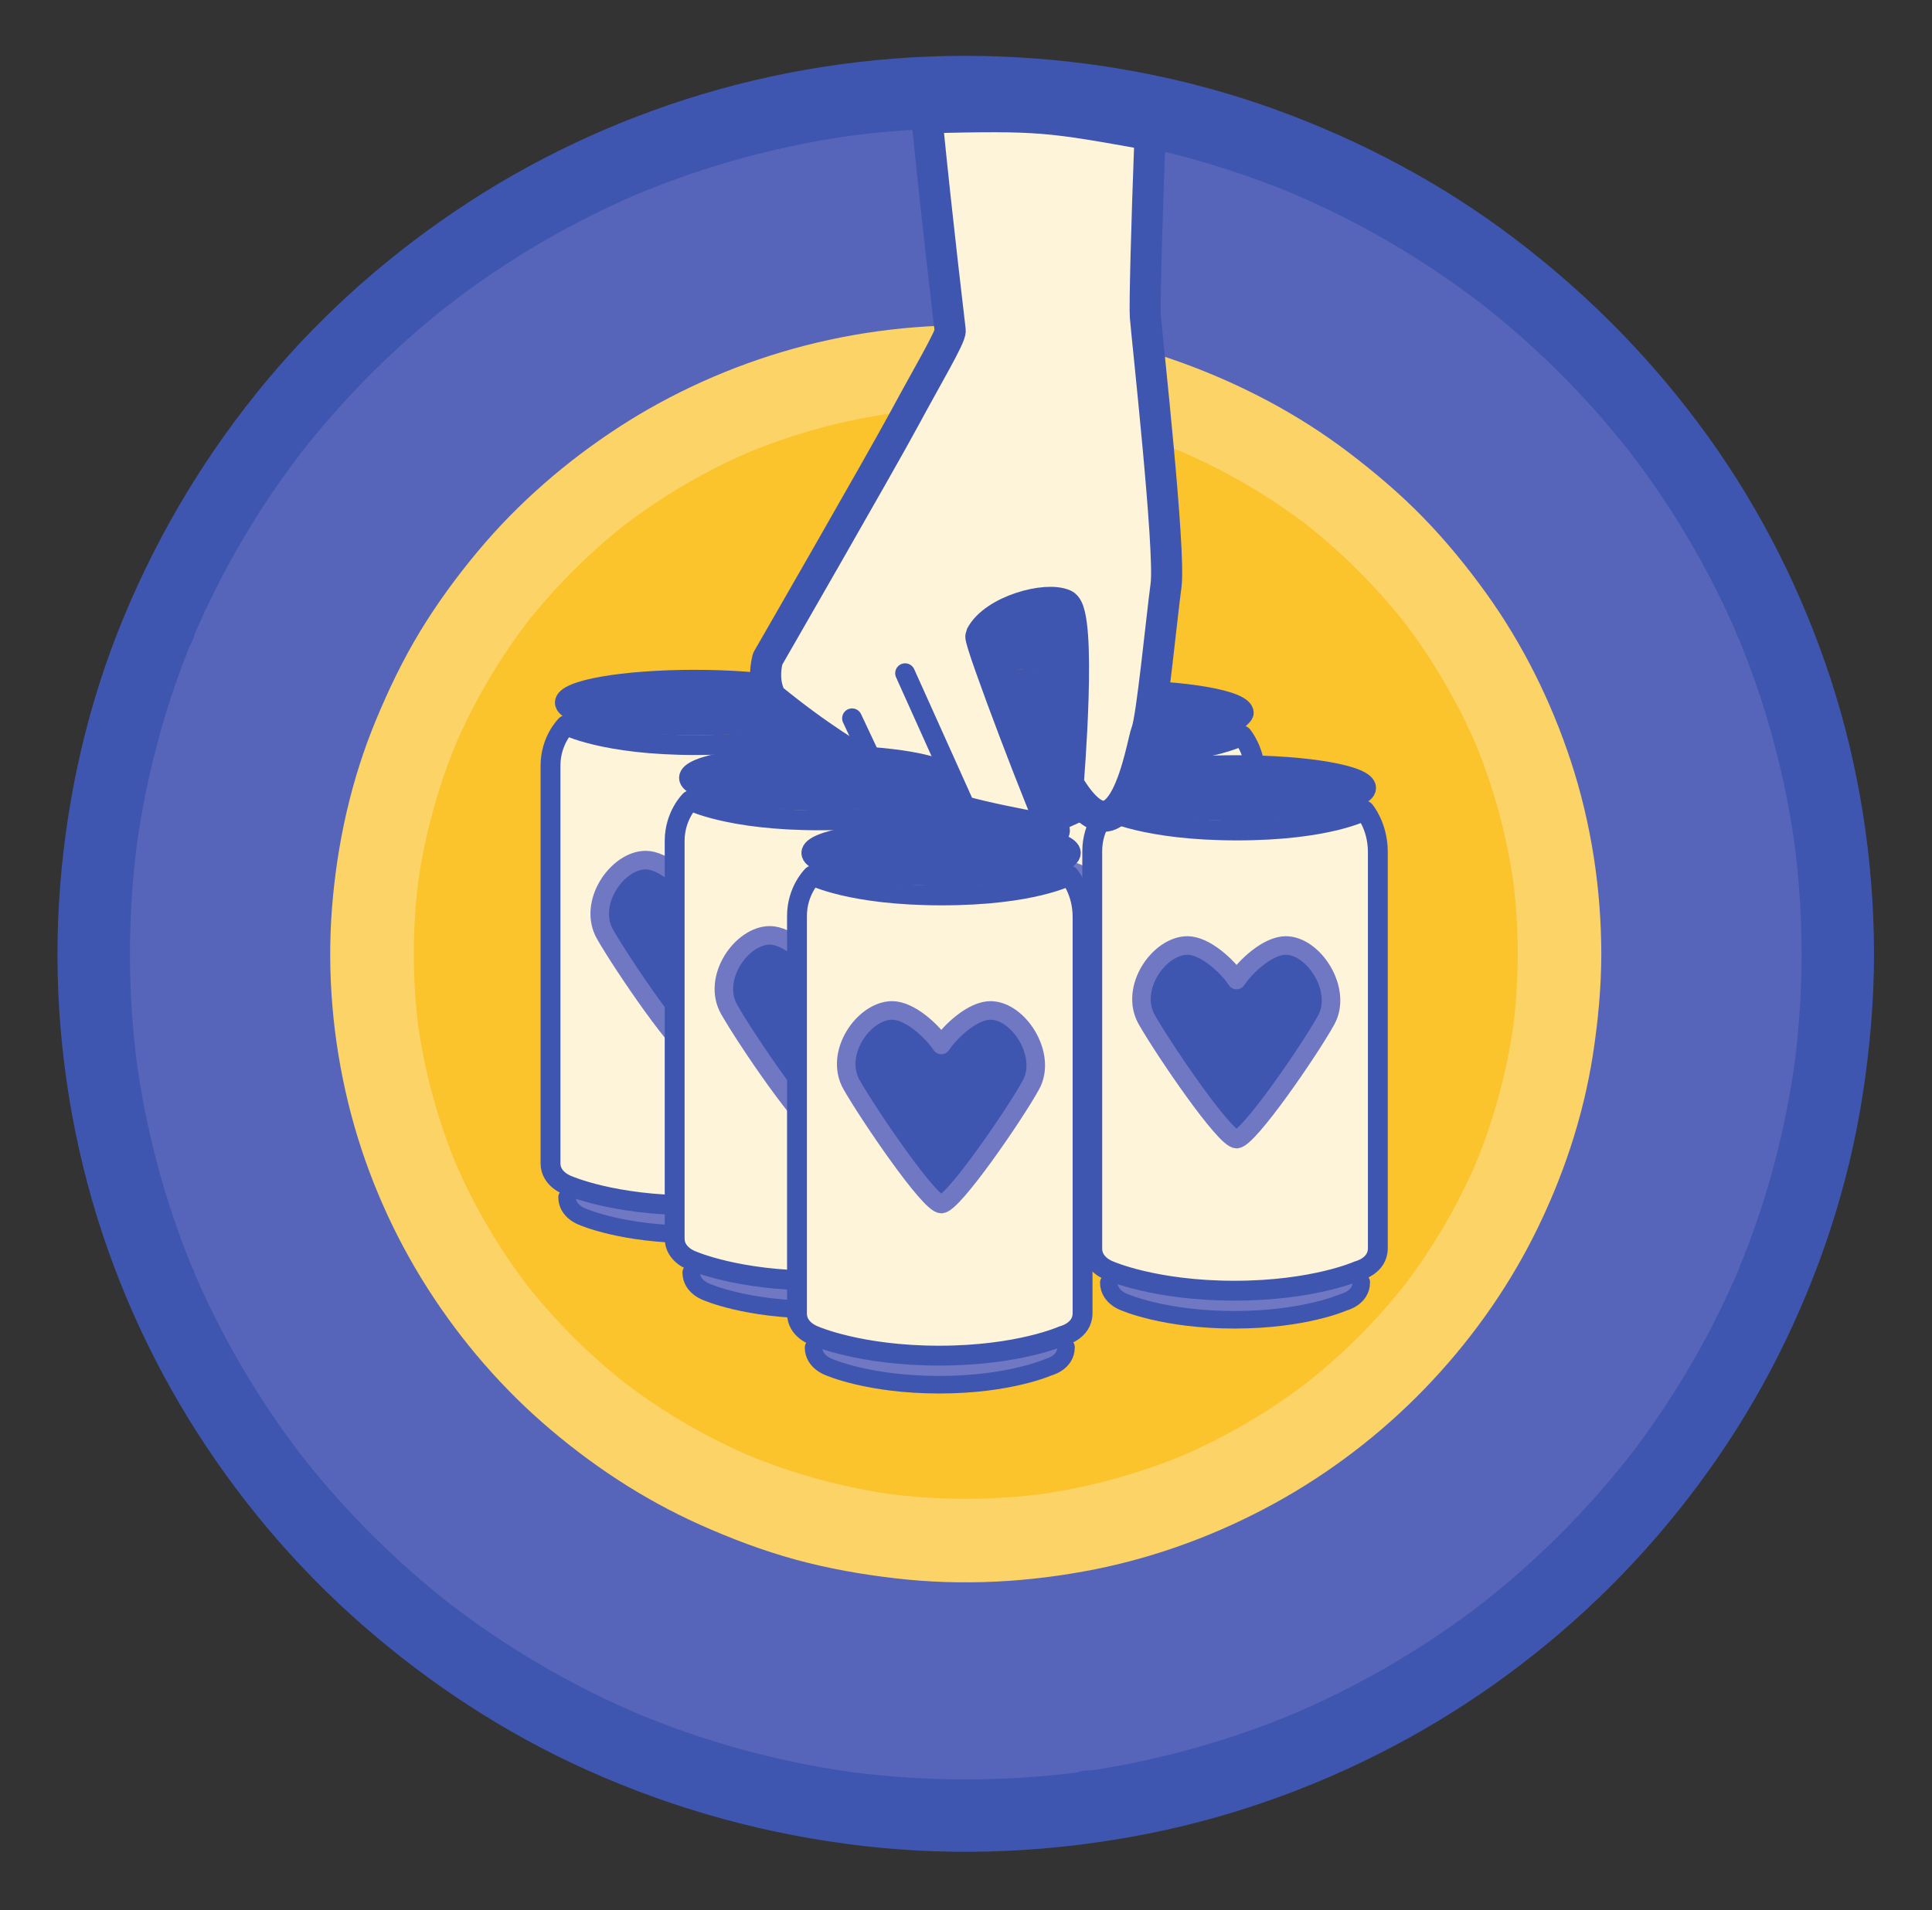 <?xml version="1.0" encoding="UTF-8" standalone="no"?>
<svg
   xmlns:dc="http://purl.org/dc/elements/1.1/"
   xmlns:cc="http://creativecommons.org/ns#"
   xmlns:rdf="http://www.w3.org/1999/02/22-rdf-syntax-ns#"
   xmlns:svg="http://www.w3.org/2000/svg"
   xmlns="http://www.w3.org/2000/svg"
   viewBox="0 0 579.653 573.187"
   height="573.187"
   width="579.653"
   xml:space="preserve"
   id="svg2"
   version="1.1"><rect x="0" y="0" width="579.653" height="573.187" fill="#333333" stroke="none"/><defs
     id="defs6" /><g
     transform="matrix(1.333,0,0,-1.333,0,573.187)"
     id="g10"><g
       transform="scale(0.1)"
       id="g12"><path
         id="path14"
         style="fill:#5665b9;fill-opacity:1;fill-rule:nonzero;stroke:none"
         d="m 4136.5,2152.69 c 0,-1071.47 -878.77,-1940.081 -1962.8,-1940.081 -1084.03,0 -1962.802,868.611 -1962.802,1940.081 0,1071.47 878.772,1940.07 1962.802,1940.07 1084.03,0 1962.8,-868.6 1962.8,-1940.07" /><path
         id="path16"
         style="fill:#3e56af;fill-opacity:1;fill-rule:nonzero;stroke:none"
         d="m 4054.96,2152.69 c -0.07,-51.03 -1.99,-102.03 -6.01,-152.91 -2.05,-26.02 -4.63,-52.01 -7.74,-77.93 -0.64,-5.34 -1.3,-10.67 -1.99,-16 -2.68,-20.87 1.89,12.63 -0.31,-2.27 -1.96,-13.24 -3.89,-26.47 -6.04,-39.69 -15.99,-98.26 -39.66,-195.25 -70.76,-289.82 -15.23,-46.29 -32.4,-91.84 -50.91,-136.91 -5.78,-14.08 6.2,14.27 0.14,0.33 -2.42,-5.56 -4.81,-11.14 -7.25,-16.68 -5.22,-11.87 -10.57,-23.7 -16.03,-35.46 -10.18,-21.92 -20.78,-43.65 -31.78,-65.17 -44.2,-86.47 -94.94,-169.58 -151.61,-248.44 -6.5,-9.05 -13.08,-18.04 -19.74,-26.98 -3.58,-4.81 -7.19,-9.6 -10.82,-14.38 -1.55,-2.04 -3.12,-4.09 -4.67,-6.14 -10.67,-14.04 8.27,10.37 1.74,2.28 -15.04,-18.68 -29.84,-37.54 -45.29,-55.899 -31.42,-37.351 -64.25,-73.519 -98.38,-108.43 -33.55,-34.3 -68.36,-67.382 -104.33,-99.152 -18.01,-15.898 -36.3,-31.457 -54.88,-46.687 -9.29,-7.622 -18.66,-15.153 -28.09,-22.602 -3.26,-2.57 -10.08,-6.02 -12.17,-9.539 0.68,1.148 15.57,11.891 4.26,3.309 -2.75,-2.079 -5.47,-4.161 -8.21,-6.239 C 3246.36,622.52 3164.27,569.52 3078.7,522.898 3036,499.629 2992.43,477.949 2948.13,457.93 c -11.12,-5.032 -22.29,-9.961 -33.5,-14.782 -2.4,-1.027 -4.84,-2 -7.21,-3.089 -0.31,-0.129 15.82,6.589 7.4,3.14 -6.46,-2.648 -12.91,-5.34 -19.39,-7.969 -23.54,-9.531 -47.27,-18.601 -71.16,-27.21 -93.33,-33.629 -189.21,-60.149 -286.55,-79.329 -24.66,-4.859 -49.42,-9.242 -74.25,-13.16 -7.11,-1.121 -32.41,-0.949 -37.49,-5.531 -0.11,-0.109 17.41,2.25 8.23,1.102 -3.59,-0.454 -7.18,-0.93 -10.77,-1.391 -6.3,-0.789 -12.6,-1.551 -18.91,-2.27 -51.77,-6 -103.78,-9.953 -155.86,-11.89 -103.85,-3.86 -208.01,0.289 -311.21,12.519 -5.4,0.641 -10.8,1.301 -16.19,1.981 -3.59,0.461 -7.18,0.988 -10.77,1.398 -0.34,0.043 17.53,-2.457 8.24,-1.078 -13.39,1.981 -26.78,3.859 -40.14,6.008 -24.81,3.98 -49.55,8.43 -74.19,13.351 -48.86,9.782 -97.36,21.391 -145.33,34.829 -47.52,13.3 -94.53,28.402 -140.9,45.25 -23.87,8.671 -47.56,17.8 -71.07,27.39 -4.86,1.992 -9.69,4.012 -14.53,6 -10.07,4.141 14.98,-6.437 5,-2.109 -2.41,1.039 -4.82,2.058 -7.22,3.101 -12,5.168 -23.95,10.469 -35.85,15.891 -89.06,40.547 -175.07,87.77 -257.11,141.117 -40.4,26.281 -79.83,54.031 -118.2,83.199 -2.05,1.563 -4.08,3.141 -6.14,4.704 -8.57,6.429 12.66,-9.981 4.27,-3.301 -4.04,3.211 -8.12,6.34 -12.16,9.551 -10.1,7.988 -20.119,16.078 -30.053,24.257 -18.531,15.289 -36.789,30.903 -54.754,46.84 -72.39,64.262 -140.035,133.883 -202.156,208.11 -7.144,8.531 -14.219,17.132 -21.223,25.801 -3.769,4.66 -7.511,9.34 -11.238,14.04 -1.598,2.01 -3.187,4.02 -4.781,6.04 -0.914,1.17 -11.43,14.75 -3.106,3.91 7.633,-9.93 -3.89,5.12 -6.132,8.08 -3.102,4.1 -6.192,8.21 -9.262,12.33 -7.68,10.31 -15.254,20.7 -22.731,31.16 -28.441,39.8 -55.379,80.68 -80.73,122.51 -24.977,41.22 -48.414,83.38 -70.234,126.36 -10.95,21.55 -21.485,43.31 -31.61,65.26 -5.066,11 -10.039,22.05 -14.894,33.14 -2.09,4.75 -4.129,9.53 -6.203,14.3 -2.817,6.46 -0.477,9.68 2.132,-5.13 -0.55,3.12 -2.777,6.67 -3.992,9.61 -37.652,91.22 -68.226,185.36 -91.344,281.31 -11.621,48.23 -21.351,96.9 -29.183,145.89 -1.973,12.34 -3.711,24.71 -5.559,37.07 -1.387,9.27 1.149,-8.78 1.102,-8.38 -0.313,2.66 -0.699,5.32 -1.043,7.99 -0.91,7.1 -1.785,14.22 -2.621,21.34 -3.035,25.95 -5.547,51.96 -7.528,78 -7.742,101.74 -7.449,204.1 0.852,305.8 2.047,25.12 4.598,50.19 7.629,75.2 0.758,6.23 1.57,12.45 2.363,18.67 1.176,9.32 -1.191,-8.77 -1.125,-8.38 0.617,3.51 0.992,7.09 1.5,10.62 1.789,12.36 3.688,24.69 5.707,37.02 8.176,49.79 18.32,99.25 30.41,148.24 11.758,47.65 25.352,94.83 40.75,141.43 7.649,23.16 15.746,46.17 24.278,69.02 4.257,11.39 8.617,22.74 13.089,34.05 4.375,11.07 12.918,24.43 14.715,36.15 0.047,0.28 -6.781,-15.75 -3.152,-7.52 1.043,2.39 2.047,4.79 3.074,7.17 2.403,5.56 4.832,11.11 7.285,16.65 5.258,11.86 10.633,23.66 16.129,35.41 10.235,21.89 20.891,43.59 31.946,65.08 22.043,42.84 45.703,84.86 70.89,125.94 25.125,40.96 51.774,80.99 79.863,119.98 7.012,9.73 14.118,19.4 21.317,29.01 3.594,4.81 7.226,9.57 10.851,14.36 11.415,15.03 -9.011,-11.36 2.981,3.82 14.879,18.81 29.949,37.46 45.445,55.77 62.524,73.91 130.52,143.16 203.254,207.05 18.047,15.85 36.387,31.38 55.008,46.55 8.644,7.05 17.354,14.03 26.124,20.94 2.02,1.59 4.06,3.17 6.08,4.78 11.12,8.76 -2.97,-2.87 -4.28,-3.29 5.46,1.71 11.89,9.08 16.42,12.48 38.52,28.98 78.11,56.54 118.66,82.6 82.34,52.94 168.63,99.73 257.95,139.8 10.33,4.64 20.73,9.16 31.13,13.67 13.11,5.68 -15.31,-6.35 2.24,0.92 6.46,2.68 12.94,5.32 19.42,7.93 22.76,9.14 45.69,17.85 68.78,26.14 47.29,16.96 95.24,32.12 143.7,45.41 48.09,13.19 96.68,24.56 145.63,34.05 24.7,4.79 49.48,9.12 74.34,12.96 6.24,0.97 12.48,1.9 18.73,2.81 5.53,0.81 26.38,3.23 2.49,0.44 12.6,1.47 25.17,3.21 37.77,4.64 103.32,11.69 207.56,15.25 311.45,10.82 51.1,-2.18 102.13,-6.31 152.92,-12.4 6.3,-0.75 12.59,-1.56 18.88,-2.35 15.01,-1.89 -18.36,2.59 2.51,-0.38 12.5,-1.77 24.98,-3.68 37.43,-5.69 25.69,-4.15 51.29,-8.82 76.8,-13.98 97.15,-19.69 192.81,-46.72 285.9,-80.83 23.02,-8.42 45.87,-17.29 68.56,-26.58 2.41,-0.98 21.94,-9.13 9.61,-3.93 -11.65,4.91 6.06,-2.63 9.51,-4.13 11.19,-4.86 22.33,-9.82 33.42,-14.9 45.01,-20.56 89.23,-42.83 132.55,-66.73 85.39,-47.12 166.76,-100.77 244.49,-159.63 11.98,-9.08 -11.99,9.45 -0.19,0.15 4.71,-3.73 9.45,-7.43 14.16,-11.18 10.07,-8.02 20.07,-16.13 29.98,-24.34 18.49,-15.32 36.71,-30.99 54.63,-46.98 35.8,-31.95 70.43,-65.2 103.8,-99.68 33.35,-34.47 65.43,-70.16 96.16,-106.98 7.68,-9.2 15.28,-18.47 22.8,-27.82 3.75,-4.68 7.49,-9.36 11.2,-14.07 1.59,-2.02 3.17,-4.05 4.77,-6.07 9.13,-11.53 -7.82,10.35 -1.74,2.29 14.47,-19.16 28.88,-38.34 42.78,-57.91 56.25,-79.18 106.57,-162.57 150.32,-249.3 10.89,-21.58 21.37,-43.38 31.43,-65.36 4.68,-10.22 9.27,-20.49 13.77,-30.79 2.05,-4.68 3.9,-12.68 7.21,-16.7 0.17,-0.2 -6.56,15.84 -3.18,7.5 1.63,-4.01 3.33,-8.01 4.97,-12.02 18.47,-45.08 35.21,-90.88 50.18,-137.25 30.61,-94.79 53.76,-192 69.21,-290.42 1.8,-11.46 3.17,-23 5.09,-34.44 -4,23.82 -0.46,3.37 0.25,-2.29 0.78,-6.23 1.53,-12.46 2.26,-18.69 2.79,-24.16 5.12,-48.37 7,-72.61 3.88,-49.98 5.73,-100.08 5.8,-150.2 0.06,-42.66 37.46,-83.51 81.54,-81.54 44.13,1.97 81.61,35.83 81.55,81.54 -0.3,210.42 -32.94,421.99 -98.69,621.97 -63.62,193.53 -156.25,378.05 -275.37,543.38 -122.08,169.42 -267.33,317.42 -433.48,443.75 -163.15,124.05 -345.42,221.06 -537.94,291.03 -198.82,72.27 -409.85,111.82 -621.14,119.98 -213.56,8.25 -429.9,-17.07 -635.71,-74.72 -197.76,-55.4 -388.44,-141.11 -560.63,-253.1 C 885.402,3734.63 730.988,3599.62 601.238,3444.17 466.91,3283.23 359.402,3105.02 278.934,2911.57 198.754,2718.78 151.77,2513.6 135.359,2305.59 c -16.699,-211.74 1.52,-427.12 52.114,-633.37 48.703,-198.52 129.23,-390.66 236.082,-564.9 105.609,-172.218 237.41,-329.668 389.207,-462.988 153.07,-134.453 325.288,-247.223 511.348,-330.441 197.27,-88.25 404.1,-144.692 618.75,-169.539 214.24,-24.801 432.09,-14.102 643.49,28.128 202.98,40.551 400.16,113.61 581.5,213.352 177.47,97.598 341.3,222.867 482.14,368.41 140.62,145.317 260.71,312.258 351.8,492.858 93.38,185.14 159.24,384.23 190.85,589.28 16.15,104.77 25.25,210.28 25.41,316.31 0.05,42.65 -37.55,83.51 -81.55,81.53 -44.23,-1.98 -81.47,-35.82 -81.54,-81.53" /><path
         id="path18"
         style="fill:#fbc32c;fill-opacity:1;fill-rule:nonzero;stroke:none"
         d="m 3510.13,2152.69 c 0,-729.54 -598.34,-1320.948 -1336.43,-1320.948 -738.09,0 -1336.427,591.408 -1336.427,1320.948 0,729.53 598.337,1320.94 1336.427,1320.94 738.09,0 1336.43,-591.41 1336.43,-1320.94" /><path
         id="path20"
         style="fill:#fcd366;fill-opacity:1;fill-rule:nonzero;stroke:none"
         d="m 3416.07,2152.69 c -0.08,-59.26 -4.03,-118.41 -11.91,-177.14 1.12,8.34 2.24,16.67 3.36,25 -15.61,-113.9 -46.1,-225.35 -90.69,-331.34 3.16,7.49 6.32,14.98 9.48,22.48 -44.4,-104.75 -102.22,-203.37 -171.74,-293.43 4.91,6.35 9.81,12.69 14.71,19.03 -69.48,-89.51 -150.07,-169.95 -239.64,-239.35 6.35,4.9 12.69,9.8 19.03,14.7 -91.5,-70.53 -191.75,-129.1 -298.13,-174.16 7.49,3.17 14.98,6.32 22.47,9.48 -109.21,-45.901 -224.07,-77.218 -341.44,-93.269 8.33,1.129 16.67,2.25 25,3.36 -121.29,-16.231 -244.45,-16.231 -365.74,0 8.33,-1.11 16.67,-2.231 25,-3.36 -117.37,16.051 -232.23,47.368 -341.44,93.269 7.49,-3.16 14.98,-6.31 22.47,-9.48 -106.38,45.06 -206.63,103.63 -298.14,174.16 6.35,-4.9 12.69,-9.8 19.04,-14.7 -89.57,69.4 -170.16,149.84 -239.64,239.35 4.9,-6.34 9.8,-12.68 14.71,-19.03 -69.52,90.06 -127.34,188.68 -171.74,293.43 3.16,-7.5 6.32,-14.99 9.47,-22.48 -44.58,105.99 -75.072,217.44 -90.685,331.34 1.125,-8.33 2.242,-16.66 3.359,-25 -15.761,117.49 -15.761,236.78 0,354.27 -1.117,-8.34 -2.234,-16.67 -3.359,-25 15.613,113.92 46.105,225.35 90.685,331.34 -3.15,-7.49 -6.31,-14.98 -9.47,-22.47 44.4,104.74 102.22,203.37 171.74,293.42 -4.91,-6.34 -9.81,-12.69 -14.71,-19.03 69.48,89.51 150.07,169.95 239.64,239.36 -6.35,-4.91 -12.69,-9.81 -19.04,-14.71 91.51,70.53 191.76,129.1 298.14,174.16 -7.49,-3.16 -14.98,-6.32 -22.47,-9.48 109.21,45.91 224.07,77.22 341.44,93.27 -8.33,-1.13 -16.67,-2.25 -25,-3.36 121.29,16.23 244.45,16.23 365.74,0 -8.33,1.11 -16.67,2.23 -25,3.36 117.37,-16.05 232.23,-47.36 341.44,-93.27 -7.49,3.16 -14.98,6.32 -22.47,9.48 106.38,-45.06 206.63,-103.63 298.13,-174.16 -6.34,4.9 -12.68,9.8 -19.03,14.71 89.57,-69.41 170.16,-149.85 239.64,-239.36 -4.9,6.34 -9.8,12.69 -14.71,19.03 69.52,-90.05 127.34,-188.68 171.74,-293.42 -3.16,7.49 -6.32,14.98 -9.48,22.47 44.59,-105.99 75.08,-217.42 90.69,-331.34 -1.12,8.33 -2.24,16.66 -3.36,25 7.88,-58.73 11.83,-117.88 11.91,-177.13 0.07,-49.2 43.21,-96.33 94.06,-94.05 50.89,2.27 94.12,41.33 94.04,94.05 -0.2,146.48 -22.79,294.49 -68.56,433.73 -44.33,134.84 -108.37,263.95 -191.38,379.17 -43.2,59.95 -90.16,117.35 -141.77,170.27 -51.81,53.12 -108.18,100.83 -167.2,145.7 -113.82,86.53 -241.22,153.24 -375.47,202.03 -138.5,50.34 -286.01,77.39 -433.17,83.08 -148.62,5.73 -299.85,-12.14 -443.08,-52.26 -137.66,-38.57 -271.05,-98.25 -390.92,-176.21 -118.21,-76.87 -226.41,-170.62 -316.82,-278.94 -47.37,-56.75 -91.335,-116.66 -129.741,-179.86 -38.817,-63.86 -70.938,-130.83 -99.61,-199.77 -55.957,-134.53 -87.687,-277.73 -99.136,-422.84 -11.625,-147.44 1.636,-297.89 36.859,-441.48 33.902,-138.2 90.246,-272.54 164.625,-393.84 73.533,-119.9 165.313,-230.19 271.033,-323.04 106.67,-93.69 226.26,-172.989 355.95,-231 69.69,-31.168 141.08,-58.2 214.73,-78.399 74.12,-20.332 149.72,-33.472 226.02,-42.301 149.33,-17.289 301.07,-8.898 448.37,20.532 141.33,28.23 278.9,79.718 405.14,149.14 123.54,67.95 238.04,155.558 336.08,256.878 97.89,101.17 182.12,217.61 245.55,343.37 65.07,129.01 111.8,267.52 133.83,410.43 11.52,74.77 18.57,149.93 18.67,225.61 0.07,49.19 -43.3,96.32 -94.04,94.04 -51.02,-2.28 -93.98,-41.31 -94.06,-94.04" /><path
         id="path22"
         style="fill:#7078c4;fill-opacity:1;fill-rule:nonzero;stroke:none"
         d="m 2509.1,1751.77 c 0,-35.7 -39.52,-44.9 -39.52,-44.9 0,0 -87.59,-39.52 -245.85,-39.52 -158.25,0 -247.64,39.52 -247.64,39.52 0,0 -35.13,11.57 -35.13,44.11" /><path
         id="path24"
         style="fill:none;stroke:#3e56af;stroke-width:39.526;stroke-linecap:round;stroke-linejoin:round;stroke-miterlimit:10;stroke-dasharray:none;stroke-opacity:1"
         d="m 2509.1,1751.77 c 0,-35.7 -39.52,-44.9 -39.52,-44.9 0,0 -87.59,-39.52 -245.85,-39.52 -158.25,0 -247.64,39.52 -247.64,39.52 0,0 -35.13,11.57 -35.13,44.11" /><path
         id="path26"
         style="fill:#fef4da;fill-opacity:1;fill-rule:nonzero;stroke:none"
         d="m 2501.7,1777.52 c 0,0 -99.1,-44.72 -278.14,-44.72 -179.04,0 -280.17,44.72 -280.17,44.72 0,0 -39.75,13.08 -39.75,49.9 0,36.81 0,837.83 0,895.19 0,57.36 34.78,90.99 34.78,90.99 0,0 85.56,-44.72 291.01,-44.72 205.46,0 287.17,44.72 287.17,44.72 0,0 29.82,-35.01 29.82,-93.02 0,-58.02 0,-851.86 0,-892.26 0,-40.4 -44.72,-50.8 -44.72,-50.8" /><path
         id="path28"
         style="fill:none;stroke:#3e56af;stroke-width:44.717;stroke-linecap:round;stroke-linejoin:round;stroke-miterlimit:10;stroke-dasharray:none;stroke-opacity:1"
         d="m 2501.7,1777.52 c 0,0 -99.1,-44.72 -278.14,-44.72 -179.04,0 -280.17,44.72 -280.17,44.72 0,0 -39.75,13.08 -39.75,49.9 0,36.81 0,837.83 0,895.19 0,57.36 34.78,90.99 34.78,90.99 0,0 85.56,-44.72 291.01,-44.72 205.46,0 287.17,44.72 287.17,44.72 0,0 29.82,-35.01 29.82,-93.02 0,-58.02 0,-851.86 0,-892.26 0,-40.4 -44.72,-50.8 -44.72,-50.8 z" /><path
         id="path30"
         style="fill:#3e56af;fill-opacity:1;fill-rule:nonzero;stroke:none"
         d="m 2520,2864.56 c 0,-28.36 -130.75,-51.36 -292.04,-51.36 -161.29,0 -292.03,23 -292.03,51.36 0,28.37 130.74,51.36 292.03,51.36 161.29,0 292.04,-22.99 292.04,-51.36" /><path
         id="path32"
         style="fill:none;stroke:#3e56af;stroke-width:44.717;stroke-linecap:round;stroke-linejoin:round;stroke-miterlimit:10;stroke-dasharray:none;stroke-opacity:1"
         d="m 2520,2864.56 c 0,-28.36 -130.75,-51.36 -292.04,-51.36 -161.29,0 -292.03,23 -292.03,51.36 0,28.37 130.74,51.36 292.03,51.36 161.29,0 292.04,-22.99 292.04,-51.36 z" /><path
         id="path34"
         style="fill:#3e56af;fill-opacity:1;fill-rule:nonzero;stroke:none"
         d="m 2339.14,2509.95 c -40,0 -90.16,-46.66 -110.67,-77.7 -20.52,31.04 -70.68,77.7 -110.67,77.7 -63.32,0 -131.84,-96.58 -91.13,-167.58 40.72,-71.01 175.27,-268.28 201.8,-268.28 26.53,0 164.81,200.95 201.79,268.28 36.98,67.32 -27.8,167.58 -91.12,167.58" /><path
         id="path36"
         style="fill:none;stroke:#7078c4;stroke-width:41.764;stroke-linecap:round;stroke-linejoin:round;stroke-miterlimit:10;stroke-dasharray:none;stroke-opacity:1"
         d="m 2339.14,2509.95 c -40,0 -90.16,-46.66 -110.67,-77.7 -20.52,31.04 -70.68,77.7 -110.67,77.7 -63.32,0 -131.84,-96.58 -91.13,-167.58 40.72,-71.01 175.27,-268.28 201.8,-268.28 26.53,0 164.81,200.95 201.79,268.28 36.98,67.32 -27.8,167.58 -91.12,167.58 z" /><path
         id="path38"
         style="fill:#7078c4;fill-opacity:1;fill-rule:nonzero;stroke:none"
         d="m 1844.54,1605.57 c 0,-35.71 -39.53,-44.9 -39.53,-44.9 0,0 -87.59,-39.52 -245.84,-39.52 -158.25,0 -247.64,39.52 -247.64,39.52 0,0 -35.14,11.56 -35.14,44.1" /><path
         id="path40"
         style="fill:none;stroke:#3e56af;stroke-width:39.526;stroke-linecap:round;stroke-linejoin:round;stroke-miterlimit:10;stroke-dasharray:none;stroke-opacity:1"
         d="m 1844.54,1605.57 c 0,-35.71 -39.53,-44.9 -39.53,-44.9 0,0 -87.59,-39.52 -245.84,-39.52 -158.25,0 -247.64,39.52 -247.64,39.52 0,0 -35.14,11.56 -35.14,44.1" /><path
         id="path42"
         style="fill:#fef4da;fill-opacity:1;fill-rule:nonzero;stroke:none"
         d="m 1837.14,1631.31 c 0,0 -99.1,-44.71 -278.14,-44.71 -179.04,0 -280.17,44.71 -280.17,44.71 0,0 -39.75,13.09 -39.75,49.91 0,36.8 0,837.83 0,895.18 0,57.37 34.78,91 34.78,91 0,0 85.55,-44.73 291.01,-44.73 205.45,0 287.17,44.73 287.17,44.73 0,0 29.81,-35.02 29.81,-93.03 0,-58.01 0,-851.85 0,-892.26 0,-40.4 -44.71,-50.8 -44.71,-50.8" /><path
         id="path44"
         style="fill:none;stroke:#3e56af;stroke-width:44.717;stroke-linecap:round;stroke-linejoin:round;stroke-miterlimit:10;stroke-dasharray:none;stroke-opacity:1"
         d="m 1837.14,1631.31 c 0,0 -99.1,-44.71 -278.14,-44.71 -179.04,0 -280.17,44.71 -280.17,44.71 0,0 -39.75,13.09 -39.75,49.91 0,36.8 0,837.83 0,895.18 0,57.37 34.78,91 34.78,91 0,0 85.55,-44.73 291.01,-44.73 205.45,0 287.17,44.73 287.17,44.73 0,0 29.81,-35.02 29.81,-93.03 0,-58.01 0,-851.85 0,-892.26 0,-40.4 -44.71,-50.8 -44.71,-50.8 z" /><path
         id="path46"
         style="fill:#3e56af;fill-opacity:1;fill-rule:nonzero;stroke:none"
         d="m 1855.44,2718.36 c 0,-28.37 -130.75,-51.37 -292.04,-51.37 -161.29,0 -292.04,23 -292.04,51.37 0,28.36 130.75,51.36 292.04,51.36 161.29,0 292.04,-23 292.04,-51.36" /><path
         id="path48"
         style="fill:none;stroke:#3e56af;stroke-width:44.717;stroke-linecap:round;stroke-linejoin:round;stroke-miterlimit:10;stroke-dasharray:none;stroke-opacity:1"
         d="m 1855.44,2718.36 c 0,-28.37 -130.75,-51.37 -292.04,-51.37 -161.29,0 -292.04,23 -292.04,51.37 0,28.36 130.75,51.36 292.04,51.36 161.29,0 292.04,-23 292.04,-51.36 z" /><path
         id="path50"
         style="fill:#3e56af;fill-opacity:1;fill-rule:nonzero;stroke:none"
         d="m 1674.57,2363.74 c -39.99,0 -90.15,-46.65 -110.67,-77.7 -20.51,31.05 -70.67,77.7 -110.66,77.7 -63.32,0 -131.85,-96.57 -91.13,-167.57 40.72,-71.02 175.27,-268.28 201.79,-268.28 26.54,0 164.82,200.94 201.8,268.28 36.98,67.32 -27.81,167.57 -91.13,167.57" /><path
         id="path52"
         style="fill:none;stroke:#7078c4;stroke-width:41.764;stroke-linecap:round;stroke-linejoin:round;stroke-miterlimit:10;stroke-dasharray:none;stroke-opacity:1"
         d="m 1674.57,2363.74 c -39.99,0 -90.15,-46.65 -110.67,-77.7 -20.51,31.05 -70.67,77.7 -110.66,77.7 -63.32,0 -131.85,-96.57 -91.13,-167.57 40.72,-71.02 175.27,-268.28 201.79,-268.28 26.54,0 164.82,200.94 201.8,268.28 36.98,67.32 -27.81,167.57 -91.13,167.57 z" /><path
         id="path54"
         style="fill:#7078c4;fill-opacity:1;fill-rule:nonzero;stroke:none"
         d="m 2788.54,1582.34 c 0,-35.7 -39.53,-44.89 -39.53,-44.89 0,0 -87.6,-39.53 -245.85,-39.53 -158.25,0 -247.64,39.53 -247.64,39.53 0,0 -35.14,11.56 -35.14,44.1" /><path
         id="path56"
         style="fill:none;stroke:#3e56af;stroke-width:39.526;stroke-linecap:round;stroke-linejoin:round;stroke-miterlimit:10;stroke-dasharray:none;stroke-opacity:1"
         d="m 2788.54,1582.34 c 0,-35.7 -39.53,-44.89 -39.53,-44.89 0,0 -87.6,-39.53 -245.85,-39.53 -158.25,0 -247.64,39.53 -247.64,39.53 0,0 -35.14,11.56 -35.14,44.1" /><path
         id="path58"
         style="fill:#fef4da;fill-opacity:1;fill-rule:nonzero;stroke:none"
         d="m 2781.13,1608.09 c 0,0 -99.1,-44.72 -278.14,-44.72 -179.04,0 -280.17,44.72 -280.17,44.72 0,0 -39.75,13.08 -39.75,49.89 0,36.82 0,837.84 0,895.2 0,57.36 34.78,90.99 34.78,90.99 0,0 85.56,-44.72 291.02,-44.72 205.45,0 287.17,44.72 287.17,44.72 0,0 29.81,-35.01 29.81,-93.02 0,-58.02 0,-851.87 0,-892.27 0,-40.4 -44.72,-50.79 -44.72,-50.79" /><path
         id="path60"
         style="fill:none;stroke:#3e56af;stroke-width:44.717;stroke-linecap:round;stroke-linejoin:round;stroke-miterlimit:10;stroke-dasharray:none;stroke-opacity:1"
         d="m 2781.13,1608.09 c 0,0 -99.1,-44.72 -278.14,-44.72 -179.04,0 -280.17,44.72 -280.17,44.72 0,0 -39.75,13.08 -39.75,49.89 0,36.82 0,837.84 0,895.2 0,57.36 34.78,90.99 34.78,90.99 0,0 85.56,-44.72 291.02,-44.72 205.45,0 287.17,44.72 287.17,44.72 0,0 29.81,-35.01 29.81,-93.02 0,-58.02 0,-851.87 0,-892.27 0,-40.4 -44.72,-50.79 -44.72,-50.79 z" /><path
         id="path62"
         style="fill:#3e56af;fill-opacity:1;fill-rule:nonzero;stroke:none"
         d="m 2799.44,2695.13 c 0,-28.37 -455.04,-300.92 -616.33,-300.92 -161.29,0 -41.35,343.79 -41.35,372.16 0,28.37 204.35,-19.88 365.64,-19.88 161.28,0 292.04,-23 292.04,-51.36" /><path
         id="path64"
         style="fill:none;stroke:#3e56af;stroke-width:44.717;stroke-linecap:round;stroke-linejoin:round;stroke-miterlimit:10;stroke-dasharray:none;stroke-opacity:1"
         d="m 2799.44,2695.13 c 0,-28.37 -455.04,-300.92 -616.33,-300.92 -161.29,0 -41.35,343.79 -41.35,372.16 0,28.37 204.35,-19.88 365.64,-19.88 161.28,0 292.04,-23 292.04,-51.36 z" /><path
         id="path66"
         style="fill:#3e56af;fill-opacity:1;fill-rule:nonzero;stroke:none"
         d="m 2618.57,2340.51 c -39.99,0 -90.15,-46.66 -110.67,-77.69 -20.51,31.03 -70.68,77.69 -110.67,77.69 -63.32,0 -131.84,-96.57 -91.12,-167.57 40.71,-71.01 175.26,-268.29 201.79,-268.29 26.53,0 164.81,200.96 201.8,268.29 36.97,67.33 -27.81,167.57 -91.13,167.57" /><path
         id="path68"
         style="fill:none;stroke:#7078c4;stroke-width:41.764;stroke-linecap:round;stroke-linejoin:round;stroke-miterlimit:10;stroke-dasharray:none;stroke-opacity:1"
         d="m 2618.57,2340.51 c -39.99,0 -90.15,-46.66 -110.67,-77.69 -20.51,31.03 -70.68,77.69 -110.67,77.69 -63.32,0 -131.84,-96.57 -91.12,-167.57 40.71,-71.01 175.26,-268.29 201.79,-268.29 26.53,0 164.81,200.96 201.8,268.29 36.97,67.33 -27.81,167.57 -91.13,167.57 z" /><path
         id="path70"
         style="fill:#7078c4;fill-opacity:1;fill-rule:nonzero;stroke:none"
         d="m 3063.87,1413.34 c 0,-35.71 -39.53,-44.9 -39.53,-44.9 0,0 -87.59,-39.53 -245.85,-39.53 -158.25,0 -247.64,39.53 -247.64,39.53 0,0 -35.13,11.57 -35.13,44.1" /><path
         id="path72"
         style="fill:none;stroke:#3e56af;stroke-width:39.526;stroke-linecap:round;stroke-linejoin:round;stroke-miterlimit:10;stroke-dasharray:none;stroke-opacity:1"
         d="m 3063.87,1413.34 c 0,-35.71 -39.53,-44.9 -39.53,-44.9 0,0 -87.59,-39.53 -245.85,-39.53 -158.25,0 -247.64,39.53 -247.64,39.53 0,0 -35.13,11.57 -35.13,44.1" /><path
         id="path74"
         style="fill:#fef4da;fill-opacity:1;fill-rule:nonzero;stroke:none"
         d="m 3056.47,1439.09 c 0,0 -99.1,-44.72 -278.14,-44.72 -179.04,0 -280.18,44.72 -280.18,44.72 0,0 -39.75,13.07 -39.75,49.89 0,36.82 0,837.83 0,895.2 0,57.36 34.78,90.98 34.78,90.98 0,0 85.56,-44.72 291.02,-44.72 205.45,0 287.17,44.72 287.17,44.72 0,0 29.81,-35.01 29.81,-93.02 0,-58 0,-851.86 0,-892.26 0,-40.4 -44.71,-50.79 -44.71,-50.79" /><path
         id="path76"
         style="fill:none;stroke:#3e56af;stroke-width:44.717;stroke-linecap:round;stroke-linejoin:round;stroke-miterlimit:10;stroke-dasharray:none;stroke-opacity:1"
         d="m 3056.47,1439.09 c 0,0 -99.1,-44.72 -278.14,-44.72 -179.04,0 -280.18,44.72 -280.18,44.72 0,0 -39.75,13.07 -39.75,49.89 0,36.82 0,837.83 0,895.2 0,57.36 34.78,90.98 34.78,90.98 0,0 85.56,-44.72 291.02,-44.72 205.45,0 287.17,44.72 287.17,44.72 0,0 29.81,-35.01 29.81,-93.02 0,-58 0,-851.86 0,-892.26 0,-40.4 -44.71,-50.79 -44.71,-50.79 z" /><path
         id="path78"
         style="fill:#3e56af;fill-opacity:1;fill-rule:nonzero;stroke:none"
         d="m 3074.77,2526.13 c 0,-28.37 -130.75,-51.37 -292.04,-51.37 -161.29,0 -292.04,23 -292.04,51.37 0,28.36 130.75,51.36 292.04,51.36 161.29,0 292.04,-23 292.04,-51.36" /><path
         id="path80"
         style="fill:none;stroke:#3e56af;stroke-width:44.717;stroke-linecap:round;stroke-linejoin:round;stroke-miterlimit:10;stroke-dasharray:none;stroke-opacity:1"
         d="m 3074.77,2526.13 c 0,-28.37 -130.75,-51.37 -292.04,-51.37 -161.29,0 -292.04,23 -292.04,51.37 0,28.36 130.75,51.36 292.04,51.36 161.29,0 292.04,-23 292.04,-51.36 z" /><path
         id="path82"
         style="fill:#3e56af;fill-opacity:1;fill-rule:nonzero;stroke:none"
         d="m 2893.9,2171.51 c -39.99,0 -90.15,-46.66 -110.66,-77.7 -20.52,31.04 -70.68,77.7 -110.68,77.7 -63.31,0 -131.83,-96.56 -91.12,-167.58 40.72,-71 175.26,-268.28 201.8,-268.28 26.52,0 164.81,200.96 201.79,268.28 36.98,67.34 -27.81,167.58 -91.13,167.58" /><path
         id="path84"
         style="fill:none;stroke:#7078c4;stroke-width:41.764;stroke-linecap:round;stroke-linejoin:round;stroke-miterlimit:10;stroke-dasharray:none;stroke-opacity:1"
         d="m 2893.9,2171.51 c -39.99,0 -90.15,-46.66 -110.66,-77.7 -20.52,31.04 -70.68,77.7 -110.68,77.7 -63.31,0 -131.83,-96.56 -91.12,-167.58 40.72,-71 175.26,-268.28 201.8,-268.28 26.52,0 164.81,200.96 201.79,268.28 36.98,67.34 -27.81,167.58 -91.13,167.58 z" /><path
         id="path86"
         style="fill:#fef4da;fill-opacity:1;fill-rule:nonzero;stroke:none"
         d="m 2086.14,4035 c 24.59,-248.48 52.05,-472.77 52.58,-479.26 1.16,-14.06 -50.66,-100.86 -103.85,-199.56 -53.19,-98.7 -307.01,-539.34 -307.01,-539.34 -14.21,-56.59 8.5,-88.92 8.5,-88.92 206.03,-168.17 336.56,-206.96 374.1,-233.34 37.55,-26.39 262.57,-64.47 262.57,-64.47 -14.62,20.02 -170.54,428.32 -165.34,438.35 29.54,57.03 146.92,88.76 187.75,70.11 40.84,-18.66 8.81,-403.32 8.81,-403.32 123.14,-206.83 164.83,89.02 176.57,118.29 11.74,29.26 33.45,252.72 43.68,329.02 10.23,76.3 -42.09,549.94 -46.59,604.6 -1.81,22.01 2.6,199.47 10.58,409.37 -231.11,41.38 -245.88,44.33 -502.35,38.47" /><path
         id="path88"
         style="fill:none;stroke:#3e56af;stroke-width:70;stroke-linecap:round;stroke-linejoin:round;stroke-miterlimit:10;stroke-dasharray:none;stroke-opacity:1"
         d="m 2086.14,4035 c 24.59,-248.48 52.05,-472.77 52.58,-479.26 1.16,-14.06 -50.66,-100.86 -103.85,-199.56 -53.19,-98.7 -307.01,-539.34 -307.01,-539.34 -14.21,-56.59 8.5,-88.92 8.5,-88.92 206.03,-168.17 336.56,-206.96 374.1,-233.34 37.55,-26.39 262.57,-64.47 262.57,-64.47 -14.62,20.02 -170.54,428.32 -165.34,438.35 29.54,57.03 146.92,88.76 187.75,70.11 40.84,-18.66 8.81,-403.32 8.81,-403.32 123.14,-206.83 164.83,89.02 176.57,118.29 11.74,29.26 33.45,252.72 43.68,329.02 10.23,76.3 -42.09,549.94 -46.59,604.6 -1.81,22.01 2.6,199.47 10.58,409.37 -231.11,41.38 -245.88,44.33 -502.35,38.47 z" /><path
         id="path90"
         style="fill:none;stroke:#3e56af;stroke-width:44.717;stroke-linecap:round;stroke-linejoin:round;stroke-miterlimit:10;stroke-dasharray:none;stroke-opacity:1"
         d="m 2037.23,2784.39 130.06,-289.1" /><path
         id="path92"
         style="fill:none;stroke:#3e56af;stroke-width:44.717;stroke-linecap:round;stroke-linejoin:round;stroke-miterlimit:10;stroke-dasharray:none;stroke-opacity:1"
         d="m 1917.79,2682.87 48.95,-104" /><path
         id="path94"
         style="fill:#7078c4;fill-opacity:1;fill-rule:nonzero;stroke:none"
         d="m 2123.97,1436.14 c 0,-35.71 -39.52,-44.9 -39.52,-44.9 0,0 -87.6,-39.53 -245.85,-39.53 -158.25,0 -247.64,39.53 -247.64,39.53 0,0 -35.14,11.56 -35.14,44.1" /><path
         id="path96"
         style="fill:none;stroke:#3e56af;stroke-width:39.526;stroke-linecap:round;stroke-linejoin:round;stroke-miterlimit:10;stroke-dasharray:none;stroke-opacity:1"
         d="m 2123.97,1436.14 c 0,-35.71 -39.52,-44.9 -39.52,-44.9 0,0 -87.6,-39.53 -245.85,-39.53 -158.25,0 -247.64,39.53 -247.64,39.53 0,0 -35.14,11.56 -35.14,44.1" /><path
         id="path98"
         style="fill:#fef4da;fill-opacity:1;fill-rule:nonzero;stroke:none"
         d="m 2116.57,1461.88 c 0,0 -99.1,-44.72 -278.14,-44.72 -179.04,0 -280.17,44.72 -280.17,44.72 0,0 -39.75,13.09 -39.75,49.9 0,36.81 0,837.83 0,895.2 0,57.35 34.78,90.98 34.78,90.98 0,0 85.56,-44.71 291.01,-44.71 205.45,0 287.18,44.71 287.18,44.71 0,0 29.81,-35.01 29.81,-93.02 0,-58.01 0,-851.86 0,-892.26 0,-40.4 -44.72,-50.8 -44.72,-50.8" /><path
         id="path100"
         style="fill:none;stroke:#3e56af;stroke-width:44.717;stroke-linecap:round;stroke-linejoin:round;stroke-miterlimit:10;stroke-dasharray:none;stroke-opacity:1"
         d="m 2116.57,1461.88 c 0,0 -99.1,-44.72 -278.14,-44.72 -179.04,0 -280.17,44.72 -280.17,44.72 0,0 -39.75,13.09 -39.75,49.9 0,36.81 0,837.83 0,895.2 0,57.35 34.78,90.98 34.78,90.98 0,0 85.56,-44.71 291.01,-44.71 205.45,0 287.18,44.71 287.18,44.71 0,0 29.81,-35.01 29.81,-93.02 0,-58.01 0,-851.86 0,-892.26 0,-40.4 -44.72,-50.8 -44.72,-50.8 z" /><path
         id="path102"
         style="fill:#3e56af;fill-opacity:1;fill-rule:nonzero;stroke:none"
         d="m 2134.87,2548.92 c 0,-28.37 -130.75,-51.36 -292.03,-51.36 -161.29,0 -292.05,22.99 -292.05,51.36 0,28.37 130.76,51.37 292.05,51.37 161.28,0 292.03,-23 292.03,-51.37" /><path
         id="path104"
         style="fill:none;stroke:#3e56af;stroke-width:44.717;stroke-linecap:round;stroke-linejoin:round;stroke-miterlimit:10;stroke-dasharray:none;stroke-opacity:1"
         d="m 2134.87,2548.92 c 0,-28.37 -130.75,-51.36 -292.03,-51.36 -161.29,0 -292.05,22.99 -292.05,51.36 0,28.37 130.76,51.37 292.05,51.37 161.28,0 292.03,-23 292.03,-51.37 z" /><path
         id="path106"
         style="fill:#3e56af;fill-opacity:1;fill-rule:nonzero;stroke:none"
         d="m 1954.01,2194.31 c -39.99,0 -90.16,-46.66 -110.67,-77.7 -20.52,31.04 -70.68,77.7 -110.67,77.7 -63.32,0 -131.84,-96.57 -91.12,-167.58 40.71,-71 175.25,-268.28 201.79,-268.28 26.53,0 164.81,200.95 201.79,268.28 36.98,67.33 -27.8,167.58 -91.12,167.58" /><path
         id="path108"
         style="fill:none;stroke:#7078c4;stroke-width:41.764;stroke-linecap:round;stroke-linejoin:round;stroke-miterlimit:10;stroke-dasharray:none;stroke-opacity:1"
         d="m 1954.01,2194.31 c -39.99,0 -90.16,-46.66 -110.67,-77.7 -20.52,31.04 -70.68,77.7 -110.67,77.7 -63.32,0 -131.84,-96.57 -91.12,-167.58 40.71,-71 175.25,-268.28 201.79,-268.28 26.53,0 164.81,200.95 201.79,268.28 36.98,67.33 -27.8,167.58 -91.12,167.58 z" /><path
         id="path110"
         style="fill:#7078c4;fill-opacity:1;fill-rule:nonzero;stroke:none"
         d="m 2399.3,1267.13 c 0,-35.7 -39.52,-44.9 -39.52,-44.9 0,0 -87.59,-39.52 -245.85,-39.52 -158.25,0 -247.64,39.52 -247.64,39.52 0,0 -35.13,11.57 -35.13,44.11" /><path
         id="path112"
         style="fill:none;stroke:#3e56af;stroke-width:39.526;stroke-linecap:round;stroke-linejoin:round;stroke-miterlimit:10;stroke-dasharray:none;stroke-opacity:1"
         d="m 2399.3,1267.13 c 0,-35.7 -39.52,-44.9 -39.52,-44.9 0,0 -87.59,-39.52 -245.85,-39.52 -158.25,0 -247.64,39.52 -247.64,39.52 0,0 -35.13,11.57 -35.13,44.11" /><path
         id="path114"
         style="fill:#fef4da;fill-opacity:1;fill-rule:nonzero;stroke:none"
         d="m 2391.9,1292.88 c 0,0 -99.1,-44.72 -278.14,-44.72 -179.04,0 -280.17,44.72 -280.17,44.72 0,0 -39.75,13.08 -39.75,49.9 0,36.82 0,837.83 0,895.19 0,57.36 34.78,90.99 34.78,90.99 0,0 85.56,-44.72 291.01,-44.72 205.46,0 287.18,44.72 287.18,44.72 0,0 29.81,-35.01 29.81,-93.02 0,-58.01 0,-851.86 0,-892.26 0,-40.4 -44.72,-50.8 -44.72,-50.8" /><path
         id="path116"
         style="fill:none;stroke:#3e56af;stroke-width:44.717;stroke-linecap:round;stroke-linejoin:round;stroke-miterlimit:10;stroke-dasharray:none;stroke-opacity:1"
         d="m 2391.9,1292.88 c 0,0 -99.1,-44.72 -278.14,-44.72 -179.04,0 -280.17,44.72 -280.17,44.72 0,0 -39.75,13.08 -39.75,49.9 0,36.82 0,837.83 0,895.19 0,57.36 34.78,90.99 34.78,90.99 0,0 85.56,-44.72 291.01,-44.72 205.46,0 287.18,44.72 287.18,44.72 0,0 29.81,-35.01 29.81,-93.02 0,-58.01 0,-851.86 0,-892.26 0,-40.4 -44.72,-50.8 -44.72,-50.8 z" /><path
         id="path118"
         style="fill:#3e56af;fill-opacity:1;fill-rule:nonzero;stroke:none"
         d="m 2410.2,2379.92 c 0,-28.36 -130.74,-51.36 -292.03,-51.36 -161.29,0 -292.04,23 -292.04,51.36 0,28.37 130.75,51.36 292.04,51.36 161.29,0 292.03,-22.99 292.03,-51.36" /><path
         id="path120"
         style="fill:none;stroke:#3e56af;stroke-width:44.717;stroke-linecap:round;stroke-linejoin:round;stroke-miterlimit:10;stroke-dasharray:none;stroke-opacity:1"
         d="m 2410.2,2379.92 c 0,-28.36 -130.74,-51.36 -292.03,-51.36 -161.29,0 -292.04,23 -292.04,51.36 0,28.37 130.75,51.36 292.04,51.36 161.29,0 292.03,-22.99 292.03,-51.36 z" /><path
         id="path122"
         style="fill:#3e56af;fill-opacity:1;fill-rule:nonzero;stroke:none"
         d="m 2229.34,2025.31 c -39.99,0 -90.16,-46.66 -110.67,-77.7 -20.51,31.04 -70.68,77.7 -110.67,77.7 -63.32,0 -131.84,-96.57 -91.12,-167.58 40.71,-71.01 175.26,-268.28 201.79,-268.28 26.53,0 164.81,200.96 201.79,268.28 36.98,67.32 -27.8,167.58 -91.12,167.58" /><path
         id="path124"
         style="fill:none;stroke:#7078c4;stroke-width:41.764;stroke-linecap:round;stroke-linejoin:round;stroke-miterlimit:10;stroke-dasharray:none;stroke-opacity:1"
         d="m 2229.34,2025.31 c -39.99,0 -90.16,-46.66 -110.67,-77.7 -20.51,31.04 -70.68,77.7 -110.67,77.7 -63.32,0 -131.84,-96.57 -91.12,-167.58 40.71,-71.01 175.26,-268.28 201.79,-268.28 26.53,0 164.81,200.96 201.79,268.28 36.98,67.32 -27.8,167.58 -91.12,167.58 z" /><path
         id="path126"
         style="fill:#3e56af;fill-opacity:1;fill-rule:nonzero;stroke:none"
         d="m 1870.03,2587.68 h -100.42 v 70.89 h 100.42 v -70.89" /><path
         id="path128"
         style="fill:#3e56af;fill-opacity:1;fill-rule:nonzero;stroke:none"
         d="m 2147.67,2422.28 h -94.52 v 70.89 h 94.52 v -70.89" /></g></g></svg>